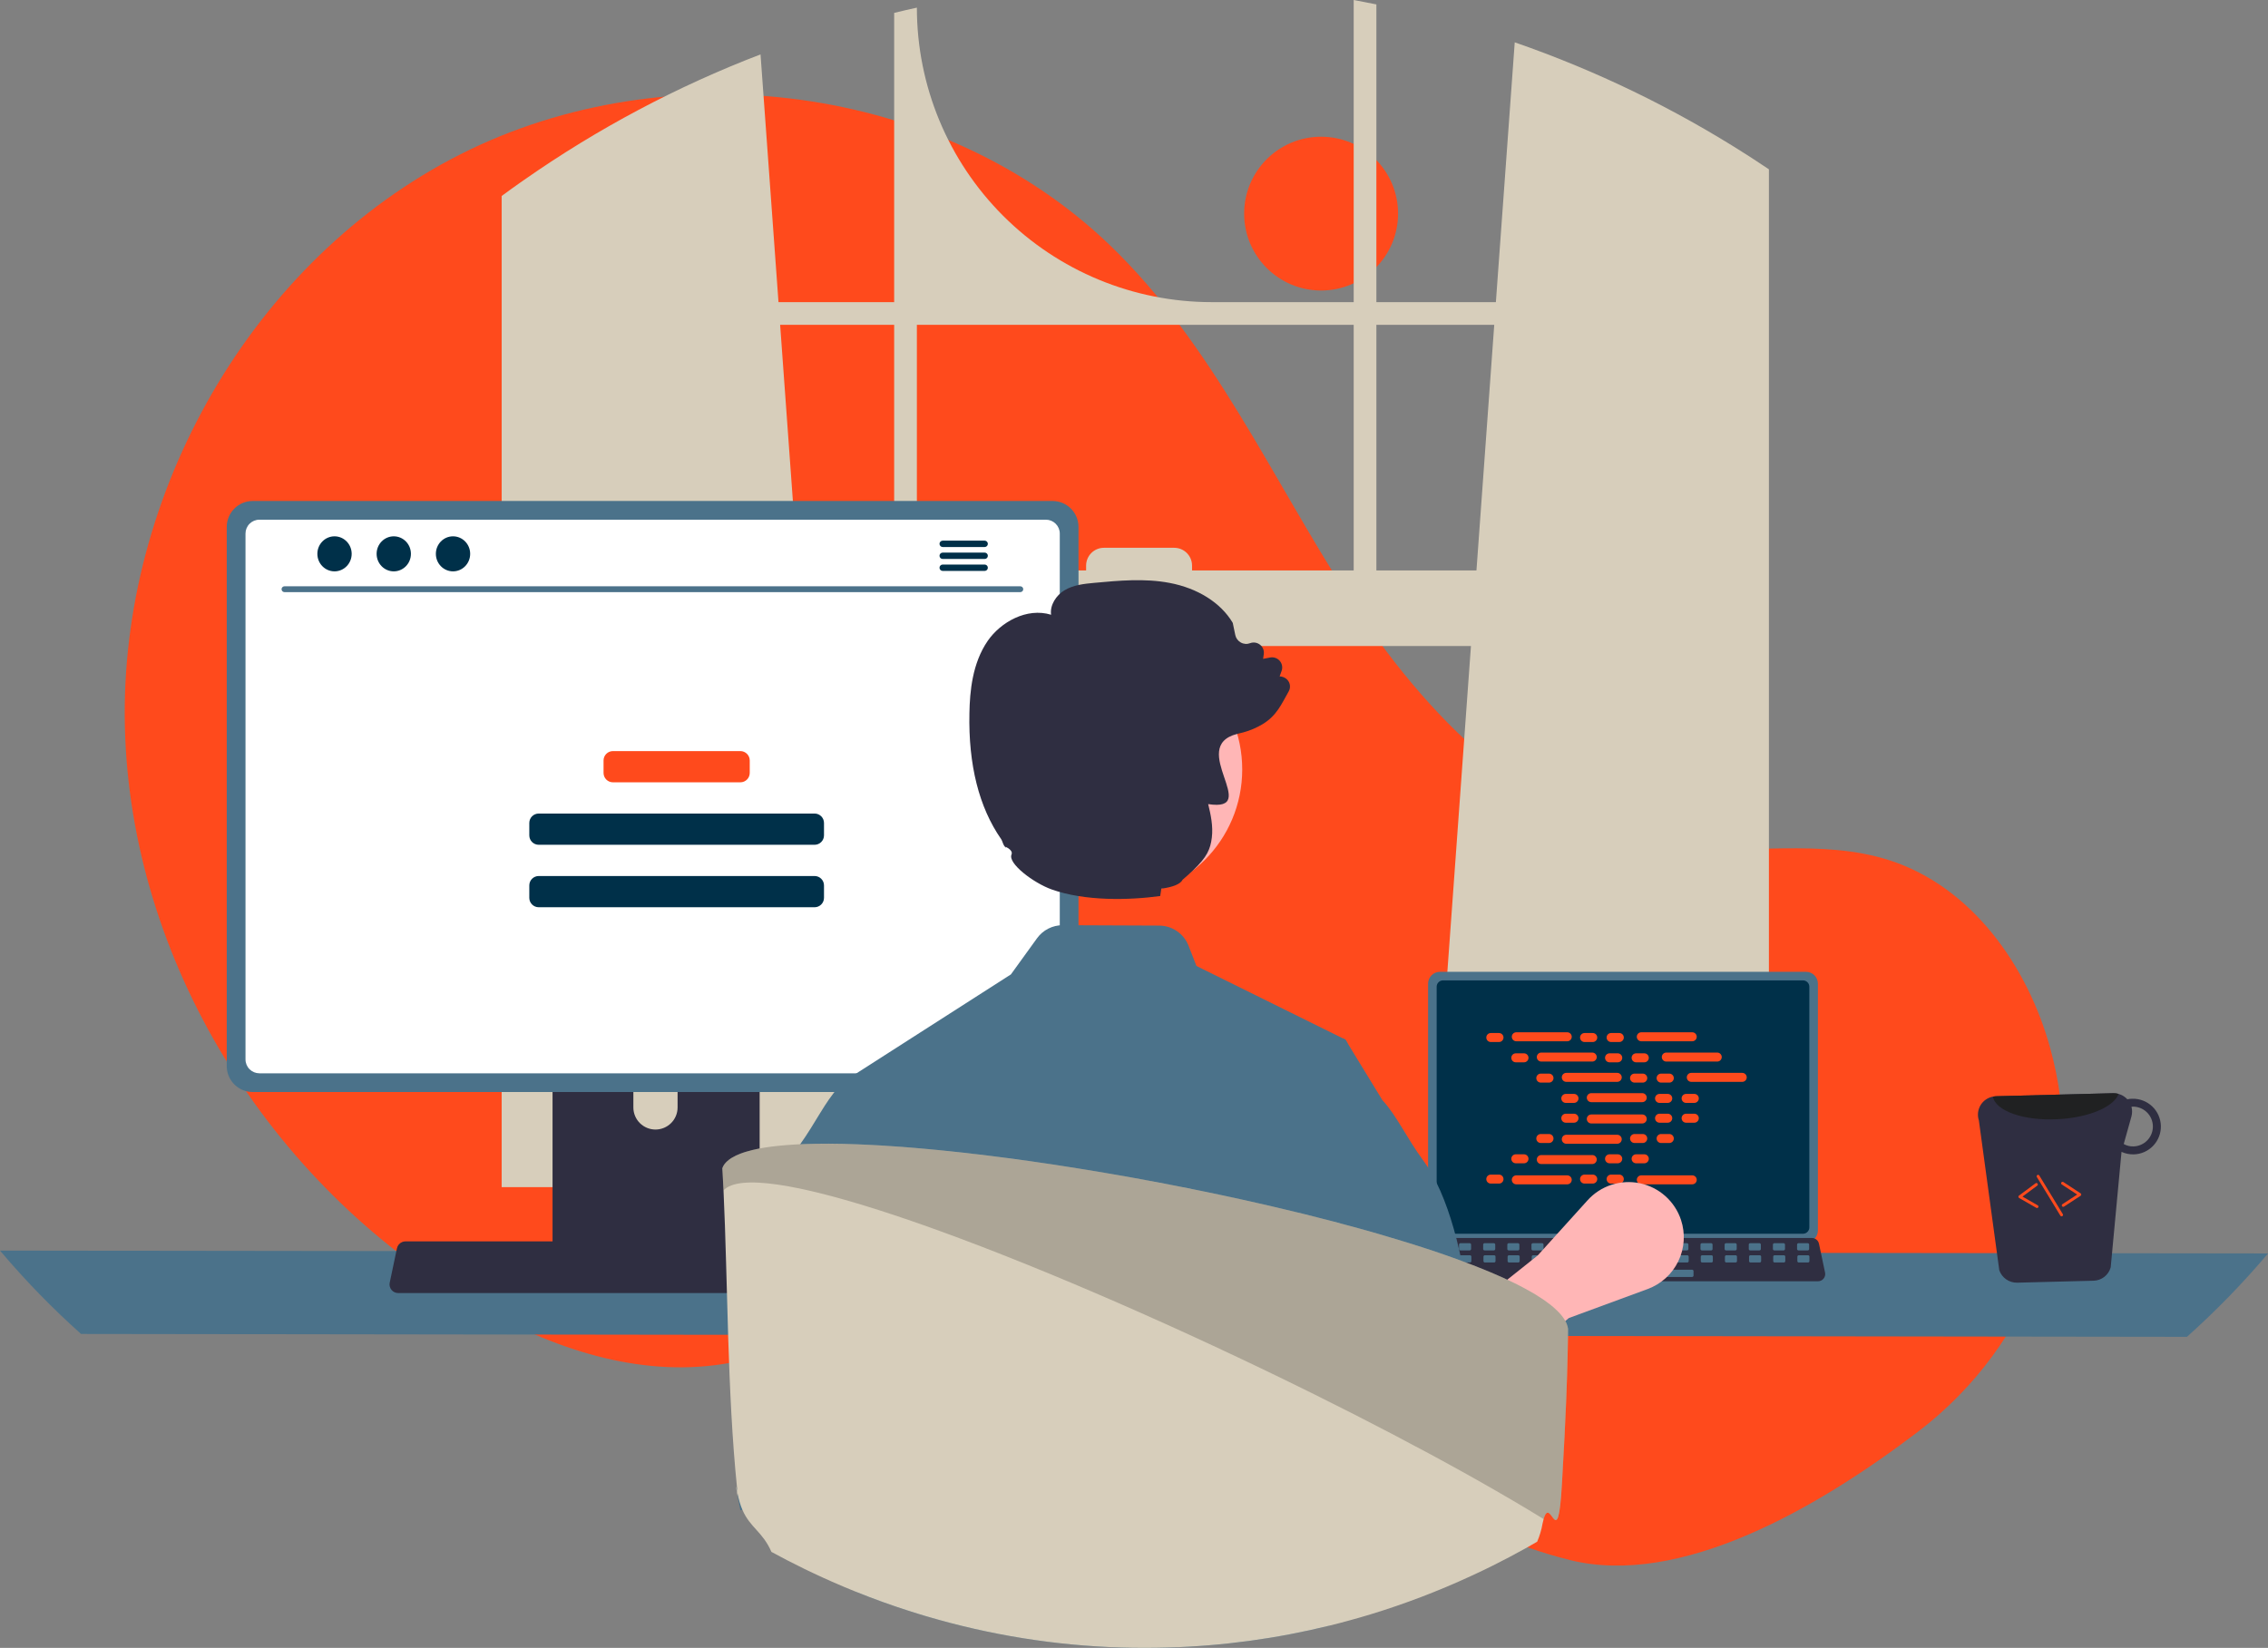 <svg width="699" height="508" viewBox="0 0 699 508" fill="none" xmlns="http://www.w3.org/2000/svg">
<rect x="0" y="0" width="699" height="508" fill="#808080" stroke="none"/>
<g clip-path="url(#clip0_26_112)">
<path d="M407.166 89.555C420.267 89.555 430.887 78.942 430.887 65.852C430.887 52.761 420.267 42.149 407.166 42.149C394.066 42.149 383.446 52.761 383.446 65.852C383.446 78.942 394.066 89.555 407.166 89.555Z" fill="#FF4A1C"/>
<path d="M591.174 441.328C626.432 414.493 643.273 369.4 632.73 326.385C632.468 325.316 632.191 324.249 631.9 323.186C624.911 297.652 607.619 273.384 582.417 265.226C561.256 258.375 538.158 263.643 516.082 260.919C472.745 255.571 439.147 220.533 415.507 183.848C391.866 147.163 373.698 106.1 342.285 75.792C290.505 25.836 206.04 15.081 141.841 47.598C77.642 80.116 36.748 152.26 38.492 224.16C40.236 296.06 82.953 364.802 144.987 401.274C167.776 414.672 194.134 424.163 220.365 420.842C243.126 417.96 263.807 405.74 286.46 402.112C322.076 396.408 357.466 412.499 388.271 431.25C419.077 450.001 448.833 472.226 483.839 480.919C517.83 489.36 559.941 465.099 591.174 441.328Z" fill="#FF4A1C"/>
<path d="M540.517 49.108C539.744 48.593 538.963 48.105 538.19 47.608C515.848 33.33 491.901 21.73 466.843 13.049L461.033 93.139H424.201V1.358C421.882 0.879 419.546 0.426 417.209 -4.57764e-05V93.139H373.438C349.342 93.139 326.233 83.574 309.194 66.548C292.155 49.522 282.583 26.43 282.583 2.352V2.352C280.238 2.858 277.91 3.4 275.583 3.977V93.139H239.932L234.397 16.769C208.647 26.637 184.201 39.614 161.603 55.411C161.212 55.677 160.821 55.952 160.439 56.219C158.476 57.595 156.539 58.997 154.611 60.418V365.959H259.681L257.824 340.26L247.607 199.158H453.349L443.132 340.26L441.276 365.959H545.181V52.197C543.635 51.15 542.081 50.12 540.517 49.108ZM275.583 175.856H245.919L240.438 100.134H275.583V175.856ZM417.209 175.856H367.388V174.355C367.389 173.634 367.246 172.92 366.97 172.254C366.693 171.588 366.288 170.983 365.777 170.473C365.267 169.963 364.66 169.56 363.993 169.284C363.326 169.009 362.611 168.868 361.889 168.869H340.231C339.509 168.869 338.795 169.011 338.129 169.286C337.463 169.562 336.858 169.966 336.348 170.476C335.838 170.985 335.433 171.59 335.158 172.256C334.882 172.921 334.74 173.635 334.74 174.355V175.856H282.583V100.134H417.209V175.856ZM424.201 175.856V100.134H460.527L455.046 175.856H424.201Z" fill="#D7CEBB"/>
<path d="M0 385.525C7.718 394.663 16.065 403.25 24.981 411.224L674.019 412.112C682.935 404.138 691.282 395.55 699 386.413L0 385.525Z" fill="#4B728A"/>
<path d="M440.133 303.235V379.315C440.134 380.285 440.52 381.214 441.206 381.9C441.892 382.585 442.822 382.971 443.792 382.972H556.621C557.592 382.971 558.522 382.585 559.208 381.9C559.894 381.214 560.28 380.285 560.281 379.315V303.235C560.278 302.266 559.892 301.338 559.206 300.653C558.52 299.968 557.591 299.583 556.621 299.582H443.792C442.823 299.583 441.893 299.968 441.208 300.653C440.522 301.338 440.135 302.266 440.133 303.235V303.235Z" fill="#4B728A"/>
<path d="M442.78 304.181V378.377C442.781 378.895 442.987 379.391 443.354 379.757C443.72 380.124 444.217 380.33 444.736 380.331H555.682C556.201 380.33 556.698 380.124 557.064 379.757C557.431 379.391 557.637 378.895 557.638 378.377V304.181C557.638 303.663 557.432 303.165 557.065 302.798C556.699 302.431 556.201 302.224 555.682 302.223H444.736C444.217 302.224 443.719 302.431 443.353 302.798C442.986 303.165 442.78 303.663 442.78 304.181V304.181Z" fill="#003049"/>
<path d="M437.773 394.153C437.98 394.412 438.243 394.621 438.542 394.764C438.841 394.907 439.168 394.98 439.5 394.978H560.313C560.644 394.978 560.97 394.904 561.268 394.762C561.566 394.619 561.829 394.413 562.037 394.156C562.245 393.9 562.394 393.6 562.471 393.279C562.549 392.958 562.554 392.624 562.486 392.301L560.611 383.4C560.533 383.037 560.366 382.699 560.124 382.417C559.882 382.135 559.574 381.918 559.227 381.786C558.975 381.688 558.708 381.637 558.438 381.638H441.368C441.098 381.637 440.83 381.688 440.579 381.786C440.232 381.918 439.923 382.135 439.682 382.417C439.44 382.699 439.273 383.037 439.195 383.4L437.319 392.301C437.253 392.624 437.259 392.958 437.337 393.278C437.416 393.599 437.565 393.897 437.773 394.153V394.153Z" fill="#2F2E41"/>
<path d="M554.293 385.471H557.146C557.386 385.471 557.58 385.277 557.58 385.038V383.674C557.58 383.435 557.386 383.241 557.146 383.241H554.293C554.053 383.241 553.859 383.435 553.859 383.674V385.038C553.859 385.277 554.053 385.471 554.293 385.471Z" fill="#4B728A"/>
<path d="M546.851 385.471H549.704C549.944 385.471 550.138 385.277 550.138 385.038V383.674C550.138 383.435 549.944 383.241 549.704 383.241H546.851C546.611 383.241 546.417 383.435 546.417 383.674V385.038C546.417 385.277 546.611 385.471 546.851 385.471Z" fill="#4B728A"/>
<path d="M539.409 385.471H542.262C542.502 385.471 542.696 385.277 542.696 385.038V383.674C542.696 383.435 542.502 383.241 542.262 383.241H539.409C539.169 383.241 538.975 383.435 538.975 383.674V385.038C538.975 385.277 539.169 385.471 539.409 385.471Z" fill="#4B728A"/>
<path d="M531.967 385.471H534.82C535.06 385.471 535.254 385.277 535.254 385.038V383.674C535.254 383.435 535.06 383.241 534.82 383.241H531.967C531.727 383.241 531.533 383.435 531.533 383.674V385.038C531.533 385.277 531.727 385.471 531.967 385.471Z" fill="#4B728A"/>
<path d="M524.525 385.471H527.378C527.618 385.471 527.812 385.277 527.812 385.038V383.674C527.812 383.435 527.618 383.241 527.378 383.241H524.525C524.285 383.241 524.091 383.435 524.091 383.674V385.038C524.091 385.277 524.285 385.471 524.525 385.471Z" fill="#4B728A"/>
<path d="M517.083 385.471H519.936C520.176 385.471 520.37 385.277 520.37 385.038V383.674C520.37 383.435 520.176 383.241 519.936 383.241H517.083C516.843 383.241 516.649 383.435 516.649 383.674V385.038C516.649 385.277 516.843 385.471 517.083 385.471Z" fill="#4B728A"/>
<path d="M509.641 385.471H512.494C512.734 385.471 512.928 385.277 512.928 385.038V383.674C512.928 383.435 512.734 383.241 512.494 383.241H509.641C509.401 383.241 509.207 383.435 509.207 383.674V385.038C509.207 385.277 509.401 385.471 509.641 385.471Z" fill="#4B728A"/>
<path d="M502.199 385.471H505.052C505.292 385.471 505.486 385.277 505.486 385.038V383.674C505.486 383.435 505.292 383.241 505.052 383.241H502.199C501.959 383.241 501.765 383.435 501.765 383.674V385.038C501.765 385.277 501.959 385.471 502.199 385.471Z" fill="#4B728A"/>
<path d="M494.757 385.471H497.61C497.85 385.471 498.044 385.277 498.044 385.038V383.674C498.044 383.435 497.85 383.241 497.61 383.241H494.757C494.517 383.241 494.323 383.435 494.323 383.674V385.038C494.323 385.277 494.517 385.471 494.757 385.471Z" fill="#4B728A"/>
<path d="M487.315 385.471H490.168C490.408 385.471 490.602 385.277 490.602 385.038V383.674C490.602 383.435 490.408 383.241 490.168 383.241H487.315C487.075 383.241 486.881 383.435 486.881 383.674V385.038C486.881 385.277 487.075 385.471 487.315 385.471Z" fill="#4B728A"/>
<path d="M479.873 385.471H482.726C482.966 385.471 483.16 385.277 483.16 385.038V383.674C483.16 383.435 482.966 383.241 482.726 383.241H479.873C479.633 383.241 479.439 383.435 479.439 383.674V385.038C479.439 385.277 479.633 385.471 479.873 385.471Z" fill="#4B728A"/>
<path d="M472.431 385.471H475.284C475.524 385.471 475.718 385.277 475.718 385.038V383.674C475.718 383.435 475.524 383.241 475.284 383.241H472.431C472.191 383.241 471.997 383.435 471.997 383.674V385.038C471.997 385.277 472.191 385.471 472.431 385.471Z" fill="#4B728A"/>
<path d="M464.989 385.471H467.842C468.082 385.471 468.276 385.277 468.276 385.038V383.674C468.276 383.435 468.082 383.241 467.842 383.241H464.989C464.749 383.241 464.555 383.435 464.555 383.674V385.038C464.555 385.277 464.749 385.471 464.989 385.471Z" fill="#4B728A"/>
<path d="M457.547 385.471H460.4C460.64 385.471 460.834 385.277 460.834 385.038V383.674C460.834 383.435 460.64 383.241 460.4 383.241H457.547C457.307 383.241 457.113 383.435 457.113 383.674V385.038C457.113 385.277 457.307 385.471 457.547 385.471Z" fill="#4B728A"/>
<path d="M450.105 385.471H452.958C453.198 385.471 453.392 385.277 453.392 385.038V383.674C453.392 383.435 453.198 383.241 452.958 383.241H450.105C449.865 383.241 449.671 383.435 449.671 383.674V385.038C449.671 385.277 449.865 385.471 450.105 385.471Z" fill="#4B728A"/>
<path d="M442.663 385.471H445.516C445.756 385.471 445.95 385.277 445.95 385.038V383.674C445.95 383.435 445.756 383.241 445.516 383.241H442.663C442.423 383.241 442.229 383.435 442.229 383.674V385.038C442.229 385.277 442.423 385.471 442.663 385.471Z" fill="#4B728A"/>
<path d="M554.381 389.19H557.234C557.474 389.19 557.668 388.996 557.668 388.756V387.392C557.668 387.153 557.474 386.959 557.234 386.959H554.381C554.141 386.959 553.947 387.153 553.947 387.392V388.756C553.947 388.996 554.141 389.19 554.381 389.19Z" fill="#4B728A"/>
<path d="M546.939 389.19H549.792C550.032 389.19 550.226 388.996 550.226 388.756V387.392C550.226 387.153 550.032 386.959 549.792 386.959H546.939C546.699 386.959 546.505 387.153 546.505 387.392V388.756C546.505 388.996 546.699 389.19 546.939 389.19Z" fill="#4B728A"/>
<path d="M539.497 389.19H542.35C542.59 389.19 542.784 388.996 542.784 388.756V387.392C542.784 387.153 542.59 386.959 542.35 386.959H539.497C539.257 386.959 539.063 387.153 539.063 387.392V388.756C539.063 388.996 539.257 389.19 539.497 389.19Z" fill="#4B728A"/>
<path d="M532.054 389.19H534.908C535.148 389.19 535.342 388.996 535.342 388.756V387.392C535.342 387.153 535.148 386.959 534.908 386.959H532.054C531.815 386.959 531.621 387.153 531.621 387.392V388.756C531.621 388.996 531.815 389.19 532.054 389.19Z" fill="#4B728A"/>
<path d="M524.612 389.19H527.466C527.706 389.19 527.9 388.996 527.9 388.756V387.392C527.9 387.153 527.706 386.959 527.466 386.959H524.612C524.373 386.959 524.179 387.153 524.179 387.392V388.756C524.179 388.996 524.373 389.19 524.612 389.19Z" fill="#4B728A"/>
<path d="M517.17 389.19H520.024C520.264 389.19 520.458 388.996 520.458 388.756V387.392C520.458 387.153 520.264 386.959 520.024 386.959H517.17C516.931 386.959 516.737 387.153 516.737 387.392V388.756C516.737 388.996 516.931 389.19 517.17 389.19Z" fill="#4B728A"/>
<path d="M509.729 389.19H512.582C512.822 389.19 513.016 388.996 513.016 388.756V387.392C513.016 387.153 512.822 386.959 512.582 386.959H509.729C509.489 386.959 509.295 387.153 509.295 387.392V388.756C509.295 388.996 509.489 389.19 509.729 389.19Z" fill="#4B728A"/>
<path d="M502.287 389.19H505.14C505.38 389.19 505.574 388.996 505.574 388.756V387.392C505.574 387.153 505.38 386.959 505.14 386.959H502.287C502.047 386.959 501.853 387.153 501.853 387.392V388.756C501.853 388.996 502.047 389.19 502.287 389.19Z" fill="#4B728A"/>
<path d="M494.845 389.19H497.698C497.938 389.19 498.132 388.996 498.132 388.756V387.392C498.132 387.153 497.938 386.959 497.698 386.959H494.845C494.605 386.959 494.411 387.153 494.411 387.392V388.756C494.411 388.996 494.605 389.19 494.845 389.19Z" fill="#4B728A"/>
<path d="M487.403 389.19H490.256C490.496 389.19 490.69 388.996 490.69 388.756V387.392C490.69 387.153 490.496 386.959 490.256 386.959H487.403C487.163 386.959 486.969 387.153 486.969 387.392V388.756C486.969 388.996 487.163 389.19 487.403 389.19Z" fill="#4B728A"/>
<path d="M479.961 389.19H482.814C483.054 389.19 483.248 388.996 483.248 388.756V387.392C483.248 387.153 483.054 386.959 482.814 386.959H479.961C479.721 386.959 479.527 387.153 479.527 387.392V388.756C479.527 388.996 479.721 389.19 479.961 389.19Z" fill="#4B728A"/>
<path d="M472.519 389.19H475.372C475.612 389.19 475.806 388.996 475.806 388.756V387.392C475.806 387.153 475.612 386.959 475.372 386.959H472.519C472.279 386.959 472.085 387.153 472.085 387.392V388.756C472.085 388.996 472.279 389.19 472.519 389.19Z" fill="#4B728A"/>
<path d="M465.077 389.19H467.93C468.17 389.19 468.364 388.996 468.364 388.756V387.392C468.364 387.153 468.17 386.959 467.93 386.959H465.077C464.837 386.959 464.643 387.153 464.643 387.392V388.756C464.643 388.996 464.837 389.19 465.077 389.19Z" fill="#4B728A"/>
<path d="M457.635 389.19H460.488C460.728 389.19 460.922 388.996 460.922 388.756V387.392C460.922 387.153 460.728 386.959 460.488 386.959H457.635C457.395 386.959 457.201 387.153 457.201 387.392V388.756C457.201 388.996 457.395 389.19 457.635 389.19Z" fill="#4B728A"/>
<path d="M450.193 389.19H453.046C453.286 389.19 453.48 388.996 453.48 388.756V387.392C453.48 387.153 453.286 386.959 453.046 386.959H450.193C449.953 386.959 449.759 387.153 449.759 387.392V388.756C449.759 388.996 449.953 389.19 450.193 389.19Z" fill="#4B728A"/>
<path d="M442.751 389.19H445.604C445.844 389.19 446.038 388.996 446.038 388.756V387.392C446.038 387.153 445.844 386.959 445.604 386.959H442.751C442.511 386.959 442.317 387.153 442.317 387.392V388.756C442.317 388.996 442.511 389.19 442.751 389.19Z" fill="#4B728A"/>
<path d="M492.612 393.651H521.513C521.752 393.651 521.946 393.457 521.946 393.218V391.854C521.946 391.615 521.752 391.421 521.513 391.421H492.612C492.373 391.421 492.178 391.615 492.178 391.854V393.218C492.178 393.457 492.373 393.651 492.612 393.651Z" fill="#4B728A"/>
<path d="M461.993 318.455H459.466C458.701 318.455 458.08 319.076 458.08 319.841C458.08 320.606 458.701 321.227 459.466 321.227H461.993C462.759 321.227 463.38 320.606 463.38 319.841C463.38 319.076 462.759 318.455 461.993 318.455Z" fill="#FF4A1C"/>
<path d="M490.886 318.455H488.359C487.593 318.455 486.973 319.076 486.973 319.841C486.973 320.606 487.593 321.227 488.359 321.227H490.886C491.652 321.227 492.273 320.606 492.273 319.841C492.273 319.076 491.652 318.455 490.886 318.455Z" fill="#FF4A1C"/>
<path d="M499.072 318.455H496.546C495.78 318.455 495.159 319.076 495.159 319.841C495.159 320.606 495.78 321.227 496.546 321.227H499.072C499.838 321.227 500.459 320.606 500.459 319.841C500.459 319.076 499.838 318.455 499.072 318.455Z" fill="#FF4A1C"/>
<path d="M483.027 318.224H467.325C466.559 318.224 465.938 318.845 465.938 319.61C465.938 320.375 466.559 320.996 467.325 320.996H483.027C483.793 320.996 484.413 320.375 484.413 319.61C484.413 318.845 483.793 318.224 483.027 318.224Z" fill="#FF4A1C"/>
<path d="M521.551 318.224H505.849C505.083 318.224 504.463 318.845 504.463 319.61C504.463 320.375 505.083 320.996 505.849 320.996H521.551C522.317 320.996 522.938 320.375 522.938 319.61C522.938 318.845 522.317 318.224 521.551 318.224Z" fill="#FF4A1C"/>
<path d="M469.697 324.711H467.171C466.405 324.711 465.784 325.331 465.784 326.096C465.784 326.862 466.405 327.482 467.171 327.482H469.697C470.463 327.482 471.084 326.862 471.084 326.096C471.084 325.331 470.463 324.711 469.697 324.711Z" fill="#FF4A1C"/>
<path d="M498.59 324.711H496.064C495.298 324.711 494.677 325.331 494.677 326.096C494.677 326.862 495.298 327.482 496.064 327.482H498.59C499.356 327.482 499.977 326.862 499.977 326.096C499.977 325.331 499.356 324.711 498.59 324.711Z" fill="#FF4A1C"/>
<path d="M506.777 324.711H504.251C503.485 324.711 502.864 325.331 502.864 326.096C502.864 326.862 503.485 327.482 504.251 327.482H506.777C507.543 327.482 508.164 326.862 508.164 326.096C508.164 325.331 507.543 324.711 506.777 324.711Z" fill="#FF4A1C"/>
<path d="M490.731 324.479H475.03C474.264 324.479 473.643 325.1 473.643 325.865C473.643 326.631 474.264 327.251 475.03 327.251H490.731C491.497 327.251 492.118 326.631 492.118 325.865C492.118 325.1 491.497 324.479 490.731 324.479Z" fill="#FF4A1C"/>
<path d="M529.255 324.479H513.554C512.788 324.479 512.167 325.1 512.167 325.865C512.167 326.631 512.788 327.251 513.554 327.251H529.255C530.021 327.251 530.642 326.631 530.642 325.865C530.642 325.1 530.021 324.479 529.255 324.479Z" fill="#FF4A1C"/>
<path d="M477.402 330.966H474.876C474.11 330.966 473.489 331.586 473.489 332.352C473.489 333.117 474.11 333.738 474.876 333.738H477.402C478.168 333.738 478.789 333.117 478.789 332.352C478.789 331.586 478.168 330.966 477.402 330.966Z" fill="#FF4A1C"/>
<path d="M506.295 330.966H503.769C503.003 330.966 502.382 331.586 502.382 332.352C502.382 333.117 503.003 333.738 503.769 333.738H506.295C507.061 333.738 507.682 333.117 507.682 332.352C507.682 331.586 507.061 330.966 506.295 330.966Z" fill="#FF4A1C"/>
<path d="M514.482 330.966H511.955C511.189 330.966 510.568 331.586 510.568 332.352C510.568 333.117 511.189 333.738 511.955 333.738H514.482C515.248 333.738 515.868 333.117 515.868 332.352C515.868 331.586 515.248 330.966 514.482 330.966Z" fill="#FF4A1C"/>
<path d="M498.436 330.735H482.735C481.969 330.735 481.348 331.355 481.348 332.121C481.348 332.886 481.969 333.506 482.735 333.506H498.436C499.202 333.506 499.823 332.886 499.823 332.121C499.823 331.355 499.202 330.735 498.436 330.735Z" fill="#FF4A1C"/>
<path d="M536.96 330.735H521.259C520.493 330.735 519.872 331.355 519.872 332.121C519.872 332.886 520.493 333.506 521.259 333.506H536.96C537.726 333.506 538.347 332.886 538.347 332.121C538.347 331.355 537.726 330.735 536.96 330.735Z" fill="#FF4A1C"/>
<path d="M485.107 337.221H482.581C481.815 337.221 481.194 337.842 481.194 338.607C481.194 339.373 481.815 339.993 482.581 339.993H485.107C485.873 339.993 486.494 339.373 486.494 338.607C486.494 337.842 485.873 337.221 485.107 337.221Z" fill="#FF4A1C"/>
<path d="M514 337.221H511.474C510.708 337.221 510.087 337.842 510.087 338.607C510.087 339.373 510.708 339.993 511.474 339.993H514C514.766 339.993 515.387 339.373 515.387 338.607C515.387 337.842 514.766 337.221 514 337.221Z" fill="#FF4A1C"/>
<path d="M522.186 337.221H519.66C518.894 337.221 518.273 337.842 518.273 338.607C518.273 339.373 518.894 339.993 519.66 339.993H522.186C522.952 339.993 523.573 339.373 523.573 338.607C523.573 337.842 522.952 337.221 522.186 337.221Z" fill="#FF4A1C"/>
<path d="M506.141 336.99H490.44C489.674 336.99 489.053 337.611 489.053 338.376C489.053 339.141 489.674 339.762 490.44 339.762H506.141C506.907 339.762 507.528 339.141 507.528 338.376C507.528 337.611 506.907 336.99 506.141 336.99Z" fill="#FF4A1C"/>
<path d="M490.886 362.095H488.359C487.593 362.095 486.973 362.716 486.973 363.481C486.973 364.247 487.593 364.867 488.359 364.867H490.886C491.652 364.867 492.273 364.247 492.273 363.481C492.273 362.716 491.652 362.095 490.886 362.095Z" fill="#FF4A1C"/>
<path d="M499.072 362.095H496.546C495.78 362.095 495.159 362.716 495.159 363.481C495.159 364.247 495.78 364.867 496.546 364.867H499.072C499.838 364.867 500.459 364.247 500.459 363.481C500.459 362.716 499.838 362.095 499.072 362.095Z" fill="#FF4A1C"/>
<path d="M521.551 362.327H505.849C505.083 362.327 504.463 362.947 504.463 363.712C504.463 364.478 505.083 365.098 505.849 365.098H521.551C522.317 365.098 522.938 364.478 522.938 363.712C522.938 362.947 522.317 362.327 521.551 362.327Z" fill="#FF4A1C"/>
<path d="M461.993 362.095H459.466C458.701 362.095 458.08 362.716 458.08 363.481C458.08 364.247 458.701 364.867 459.466 364.867H461.993C462.759 364.867 463.38 364.247 463.38 363.481C463.38 362.716 462.759 362.095 461.993 362.095Z" fill="#FF4A1C"/>
<path d="M483.027 362.327H467.325C466.559 362.327 465.938 362.947 465.938 363.712C465.938 364.478 466.559 365.098 467.325 365.098H483.027C483.793 365.098 484.413 364.478 484.413 363.712C484.413 362.947 483.793 362.327 483.027 362.327Z" fill="#FF4A1C"/>
<path d="M469.697 355.84H467.171C466.405 355.84 465.784 356.46 465.784 357.226C465.784 357.991 466.405 358.612 467.171 358.612H469.697C470.463 358.612 471.084 357.991 471.084 357.226C471.084 356.46 470.463 355.84 469.697 355.84Z" fill="#FF4A1C"/>
<path d="M498.59 355.84H496.064C495.298 355.84 494.677 356.46 494.677 357.226C494.677 357.991 495.298 358.612 496.064 358.612H498.59C499.356 358.612 499.977 357.991 499.977 357.226C499.977 356.46 499.356 355.84 498.59 355.84Z" fill="#FF4A1C"/>
<path d="M506.777 355.84H504.251C503.485 355.84 502.864 356.46 502.864 357.226C502.864 357.991 503.485 358.612 504.251 358.612H506.777C507.543 358.612 508.164 357.991 508.164 357.226C508.164 356.46 507.543 355.84 506.777 355.84Z" fill="#FF4A1C"/>
<path d="M490.731 356.071H475.03C474.264 356.071 473.643 356.692 473.643 357.457C473.643 358.222 474.264 358.843 475.03 358.843H490.731C491.497 358.843 492.118 358.222 492.118 357.457C492.118 356.692 491.497 356.071 490.731 356.071Z" fill="#FF4A1C"/>
<path d="M477.402 349.585H474.876C474.11 349.585 473.489 350.205 473.489 350.97C473.489 351.736 474.11 352.356 474.876 352.356H477.402C478.168 352.356 478.789 351.736 478.789 350.97C478.789 350.205 478.168 349.585 477.402 349.585Z" fill="#FF4A1C"/>
<path d="M506.295 349.585H503.769C503.003 349.585 502.382 350.205 502.382 350.97C502.382 351.736 503.003 352.356 503.769 352.356H506.295C507.061 352.356 507.682 351.736 507.682 350.97C507.682 350.205 507.061 349.585 506.295 349.585Z" fill="#FF4A1C"/>
<path d="M514.482 349.585H511.955C511.189 349.585 510.568 350.205 510.568 350.97C510.568 351.736 511.189 352.356 511.955 352.356H514.482C515.248 352.356 515.868 351.736 515.868 350.97C515.868 350.205 515.248 349.585 514.482 349.585Z" fill="#FF4A1C"/>
<path d="M498.436 349.816H482.735C481.969 349.816 481.348 350.436 481.348 351.202C481.348 351.967 481.969 352.587 482.735 352.587H498.436C499.202 352.587 499.823 351.967 499.823 351.202C499.823 350.436 499.202 349.816 498.436 349.816Z" fill="#FF4A1C"/>
<path d="M485.107 343.329H482.581C481.815 343.329 481.194 343.95 481.194 344.715C481.194 345.48 481.815 346.101 482.581 346.101H485.107C485.873 346.101 486.494 345.48 486.494 344.715C486.494 343.95 485.873 343.329 485.107 343.329Z" fill="#FF4A1C"/>
<path d="M514 343.329H511.474C510.708 343.329 510.087 343.95 510.087 344.715C510.087 345.48 510.708 346.101 511.474 346.101H514C514.766 346.101 515.387 345.48 515.387 344.715C515.387 343.95 514.766 343.329 514 343.329Z" fill="#FF4A1C"/>
<path d="M522.186 343.329H519.66C518.894 343.329 518.273 343.95 518.273 344.715C518.273 345.48 518.894 346.101 519.66 346.101H522.186C522.952 346.101 523.573 345.48 523.573 344.715C523.573 343.95 522.952 343.329 522.186 343.329Z" fill="#FF4A1C"/>
<path d="M506.141 343.56H490.44C489.674 343.56 489.053 344.181 489.053 344.946C489.053 345.711 489.674 346.332 490.44 346.332H506.141C506.907 346.332 507.528 345.711 507.528 344.946C507.528 344.181 506.907 343.56 506.141 343.56Z" fill="#FF4A1C"/>
<path d="M448.561 435.406L436.702 416.674L473.927 387.022L489.292 370.013C491.288 367.803 493.83 366.155 496.663 365.234C499.496 364.313 502.521 364.152 505.437 364.765C508.352 365.379 511.055 366.746 513.276 368.731C515.496 370.715 517.157 373.247 518.092 376.074C519.477 380.263 519.179 384.825 517.261 388.799C515.343 392.772 511.956 395.846 507.813 397.371L483.517 406.315L448.561 435.406Z" fill="#FFB6B6"/>
<path d="M170.295 299.586V390.629H234.125V299.586C234.126 298.931 233.917 298.293 233.529 297.766C233.14 297.238 232.593 296.85 231.966 296.656C231.671 296.559 231.362 296.511 231.051 296.514H173.377C172.973 296.513 172.573 296.592 172.199 296.746C171.825 296.9 171.485 297.126 171.199 297.412C170.913 297.697 170.685 298.036 170.53 298.409C170.375 298.782 170.295 299.182 170.295 299.586V299.586ZM195.205 330.869C195.222 329.074 195.947 327.358 197.223 326.095C198.499 324.832 200.223 324.123 202.019 324.123C203.815 324.123 205.539 324.832 206.815 326.095C208.091 327.358 208.816 329.074 208.833 330.869V341.432C208.824 343.232 208.102 344.955 206.825 346.225C205.548 347.494 203.82 348.207 202.019 348.207C200.218 348.207 198.49 347.494 197.213 346.225C195.936 344.955 195.214 343.232 195.205 341.432V330.869Z" fill="#2F2E41"/>
<path d="M170.099 387.718V396.497C170.101 396.952 170.282 397.388 170.603 397.71C170.924 398.033 171.359 398.216 171.814 398.219H232.606C233.062 398.217 233.498 398.035 233.819 397.712C234.141 397.389 234.321 396.952 234.321 396.497V387.718H170.099Z" fill="#4B728A"/>
<path d="M69.88 162.417V328.649C69.882 330.768 70.725 332.799 72.224 334.297C73.723 335.795 75.756 336.637 77.876 336.639H324.403C326.523 336.637 328.556 335.795 330.055 334.297C331.554 332.799 332.397 330.768 332.399 328.649V162.417C332.393 160.3 331.549 158.272 330.051 156.776C328.552 155.28 326.521 154.439 324.403 154.436H77.876C75.758 154.439 73.727 155.28 72.228 156.776C70.73 158.272 69.885 160.3 69.88 162.417Z" fill="#4B728A"/>
<path d="M75.664 164.485V326.599C75.666 327.731 76.117 328.816 76.918 329.616C77.719 330.416 78.804 330.867 79.937 330.869H322.351C323.484 330.867 324.569 330.416 325.37 329.616C326.171 328.816 326.622 327.731 326.624 326.599V164.485C326.624 163.352 326.174 162.265 325.373 161.463C324.572 160.66 323.485 160.209 322.351 160.206H79.937C78.803 160.209 77.716 160.66 76.915 161.463C76.114 162.265 75.664 163.352 75.664 164.485Z" fill="white"/>
<path d="M120.652 397.625C120.898 397.934 121.212 398.183 121.569 398.354C121.926 398.524 122.317 398.612 122.713 398.61H266.933C267.328 398.609 267.717 398.521 268.073 398.351C268.429 398.182 268.743 397.935 268.991 397.629C269.24 397.323 269.417 396.965 269.509 396.582C269.602 396.199 269.608 395.8 269.528 395.414L267.289 384.788C267.196 384.355 266.996 383.952 266.708 383.615C266.419 383.279 266.051 383.02 265.636 382.862C265.336 382.744 265.017 382.684 264.695 382.684H124.943C124.62 382.684 124.301 382.744 124.001 382.862C123.587 383.02 123.218 383.279 122.93 383.615C122.641 383.952 122.441 384.355 122.349 384.788L120.11 395.414C120.03 395.8 120.037 396.198 120.131 396.58C120.225 396.963 120.403 397.32 120.652 397.625Z" fill="#2F2E41"/>
<path d="M314.484 182.538H87.658C87.422 182.533 87.198 182.436 87.033 182.267C86.868 182.099 86.776 181.872 86.776 181.637C86.776 181.401 86.868 181.175 87.033 181.006C87.198 180.838 87.422 180.741 87.658 180.735H314.484C314.72 180.741 314.944 180.838 315.109 181.006C315.274 181.175 315.366 181.401 315.366 181.637C315.366 181.872 315.274 182.099 315.109 182.267C314.944 182.436 314.72 182.533 314.484 182.538V182.538Z" fill="#4B728A"/>
<path d="M103.098 176.133C106.018 176.133 108.385 173.716 108.385 170.733C108.385 167.751 106.018 165.333 103.098 165.333C100.179 165.333 97.812 167.751 97.812 170.733C97.812 173.716 100.179 176.133 103.098 176.133Z" fill="#003049"/>
<path d="M121.36 176.133C124.28 176.133 126.646 173.716 126.646 170.733C126.646 167.751 124.28 165.333 121.36 165.333C118.44 165.333 116.074 167.751 116.074 170.733C116.074 173.716 118.44 176.133 121.36 176.133Z" fill="#003049"/>
<path d="M139.622 176.133C142.541 176.133 144.908 173.716 144.908 170.733C144.908 167.751 142.541 165.333 139.622 165.333C136.702 165.333 134.335 167.751 134.335 170.733C134.335 173.716 136.702 176.133 139.622 176.133Z" fill="#003049"/>
<path d="M303.487 166.669H290.517C290.26 166.675 290.017 166.781 289.837 166.964C289.658 167.147 289.558 167.393 289.558 167.65C289.558 167.906 289.658 168.152 289.837 168.335C290.017 168.519 290.26 168.625 290.517 168.631H303.487C303.745 168.627 303.991 168.522 304.173 168.338C304.354 168.155 304.455 167.907 304.455 167.65C304.455 167.392 304.354 167.144 304.173 166.961C303.991 166.777 303.745 166.672 303.487 166.669Z" fill="#003049"/>
<path d="M303.487 170.353H290.517C290.26 170.358 290.016 170.464 289.837 170.648C289.657 170.831 289.557 171.077 289.557 171.334C289.557 171.59 289.657 171.836 289.837 172.02C290.016 172.203 290.26 172.309 290.517 172.314H303.487C303.746 172.311 303.992 172.207 304.174 172.023C304.355 171.839 304.457 171.592 304.457 171.334C304.457 171.075 304.355 170.828 304.174 170.644C303.992 170.46 303.746 170.356 303.487 170.353V170.353Z" fill="#003049"/>
<path d="M303.487 174.037H290.517C290.26 174.043 290.017 174.149 289.837 174.332C289.658 174.515 289.558 174.761 289.558 175.018C289.558 175.274 289.658 175.52 289.837 175.703C290.017 175.887 290.26 175.992 290.517 175.998H303.487C303.745 175.995 303.991 175.89 304.173 175.706C304.354 175.523 304.455 175.275 304.455 175.018C304.455 174.76 304.354 174.512 304.173 174.329C303.991 174.145 303.745 174.04 303.487 174.037V174.037Z" fill="#003049"/>
<path d="M616.181 391.571C616.572 392.71 617.315 393.695 618.302 394.386C619.289 395.077 620.469 395.437 621.674 395.416L645.209 394.81C646.422 394.787 647.596 394.371 648.553 393.626C649.511 392.881 650.202 391.846 650.522 390.676L653.853 355.09C655.034 355.625 656.321 355.889 657.618 355.863C658.744 355.835 659.854 355.585 660.885 355.128C661.915 354.671 662.845 354.016 663.622 353.2C664.398 352.384 665.007 351.423 665.412 350.372C665.817 349.321 666.011 348.2 665.982 347.074C665.954 345.948 665.704 344.839 665.247 343.81C664.79 342.78 664.134 341.851 663.317 341.075C662.5 340.299 661.539 339.691 660.487 339.286C659.435 338.881 658.314 338.688 657.187 338.716C656.668 338.714 656.151 338.768 655.644 338.876C655.093 338.28 654.423 337.806 653.677 337.485C652.931 337.163 652.126 337.001 651.314 337.009L615.112 337.943C614.812 337.954 614.513 337.992 614.219 338.054C613.425 338.202 612.672 338.518 612.011 338.981C611.349 339.444 610.795 340.044 610.385 340.739C609.975 341.434 609.718 342.209 609.633 343.011C609.547 343.814 609.635 344.625 609.89 345.391L616.181 391.571ZM654.536 352.674L656.905 344.194C657.175 343.214 657.181 342.181 656.924 341.198C657.039 341.198 657.14 341.144 657.255 341.143C658.88 341.11 660.452 341.721 661.626 342.844C662.801 343.967 663.481 345.509 663.519 347.133C663.557 348.757 662.95 350.329 661.829 351.506C660.709 352.682 659.167 353.367 657.542 353.409C656.492 353.442 655.452 353.188 654.536 352.674Z" fill="#2F2E41"/>
<path d="M614.219 338.054C614.99 342.461 623.662 345.559 634.089 345.02C643.677 344.579 651.516 341.215 652.953 337.227C652.421 337.07 651.868 336.997 651.314 337.009L615.112 337.943C614.812 337.954 614.513 337.991 614.219 338.054V338.054Z" fill="#202122"/>
<path d="M636 372.016C636.047 372.004 636.093 371.984 636.134 371.957L641.245 368.614C641.306 368.574 641.357 368.519 641.392 368.454C641.428 368.389 641.446 368.317 641.446 368.243C641.446 368.17 641.428 368.097 641.393 368.032C641.357 367.967 641.307 367.912 641.245 367.872L635.933 364.395C635.884 364.363 635.829 364.341 635.772 364.33C635.714 364.318 635.655 364.319 635.598 364.331C635.541 364.342 635.486 364.365 635.438 364.398C635.39 364.431 635.348 364.473 635.316 364.522C635.284 364.571 635.262 364.625 635.251 364.683C635.241 364.74 635.241 364.799 635.253 364.856C635.265 364.914 635.288 364.968 635.321 365.016C635.355 365.064 635.397 365.105 635.446 365.137L640.191 368.243L635.647 371.214C635.559 371.272 635.495 371.359 635.465 371.459C635.435 371.56 635.442 371.668 635.484 371.764C635.526 371.86 635.601 371.939 635.695 371.985C635.79 372.031 635.898 372.042 636 372.016H636Z" fill="#FF4A1C"/>
<path d="M627.927 372.388C628.013 372.366 628.09 372.32 628.149 372.254C628.208 372.188 628.246 372.106 628.258 372.018C628.27 371.931 628.256 371.841 628.217 371.762C628.178 371.683 628.116 371.617 628.039 371.573L623.328 368.874L627.881 365.494C627.928 365.459 627.968 365.416 627.998 365.366C628.027 365.316 628.047 365.26 628.056 365.203C628.064 365.145 628.061 365.087 628.047 365.03C628.033 364.974 628.008 364.92 627.973 364.874C627.938 364.827 627.894 364.787 627.844 364.758C627.794 364.728 627.739 364.708 627.681 364.699C627.624 364.691 627.565 364.694 627.508 364.708C627.452 364.722 627.399 364.747 627.352 364.782L622.254 368.566C622.195 368.61 622.147 368.668 622.116 368.735C622.085 368.801 622.071 368.875 622.075 368.948C622.079 369.022 622.102 369.093 622.141 369.156C622.18 369.219 622.233 369.271 622.297 369.307L627.597 372.343C627.697 372.4 627.815 372.416 627.927 372.388V372.388Z" fill="#FF4A1C"/>
<path d="M635.491 374.946C635.534 374.935 635.575 374.918 635.613 374.894C635.663 374.864 635.706 374.824 635.741 374.777C635.775 374.73 635.8 374.677 635.814 374.62C635.828 374.563 635.83 374.505 635.821 374.447C635.812 374.389 635.792 374.334 635.762 374.284L628.516 362.381C628.455 362.281 628.356 362.209 628.242 362.182C628.127 362.154 628.007 362.173 627.906 362.234C627.806 362.295 627.733 362.394 627.706 362.508C627.678 362.622 627.696 362.743 627.757 362.844L635.003 374.746C635.052 374.827 635.126 374.89 635.214 374.926C635.302 374.962 635.399 374.969 635.491 374.946Z" fill="#FF4A1C"/>
<path d="M228.173 231.539H188.914C187.313 231.539 186.014 232.837 186.014 234.437V238.27C186.014 239.87 187.313 241.167 188.914 241.167H228.173C229.774 241.167 231.072 239.87 231.072 238.27V234.437C231.072 232.837 229.774 231.539 228.173 231.539Z" fill="#FF4A1C"/>
<path d="M251.056 250.795H166.031C164.429 250.795 163.131 252.092 163.131 253.693V257.525C163.131 259.126 164.429 260.423 166.031 260.423H251.056C252.658 260.423 253.956 259.126 253.956 257.525V253.693C253.956 252.092 252.658 250.795 251.056 250.795Z" fill="#003049"/>
<path d="M251.056 270.051H166.031C164.429 270.051 163.131 271.348 163.131 272.948V276.781C163.131 278.381 164.429 279.679 166.031 279.679H251.056C252.658 279.679 253.956 278.381 253.956 276.781V272.948C253.956 271.348 252.658 270.051 251.056 270.051Z" fill="#003049"/>
<path d="M258.264 334.531L258.456 335.138L258.466 335.158L264.263 352.769L270.932 373.063L283.478 411.2L283.6 417.124V417.144L284.532 464.801L281.948 471.262L284.856 481.854C284.856 481.854 283.519 465.842 276.344 475.038C272.28 480.263 267.527 485.61 263.625 490.623C269.31 492.921 275.087 495.001 280.955 496.861C282.222 497.266 283.499 497.651 284.775 498.035C285.049 498.116 285.323 498.197 285.596 498.278C305.047 504.026 325.156 507.256 345.43 507.889C346.484 507.919 347.518 507.939 348.521 507.96C348.876 507.97 349.22 507.98 349.565 507.98C350.7 507.99 351.825 508 352.96 508C355.25 508 357.53 507.966 359.8 507.899C376.603 507.426 393.307 505.168 409.631 501.164C409.52 494.43 409.216 486.562 408.78 478.157C408.577 474.035 404.027 469.569 403.753 465.255C403.561 462.015 407.645 458.966 407.432 455.675C406.054 435.412 404.331 443.19 403.054 428.841C402.922 427.433 402.801 426.086 402.689 424.8C401.868 415.585 401.301 409.823 401.301 409.823L406.753 375.483L415.317 321.568L414.658 320.485L413.918 320.12L368.749 297.781L366.297 291.502C365.582 289.693 364.342 288.139 362.737 287.04C361.131 285.941 359.233 285.347 357.287 285.335L327.533 285.213C325.988 285.206 324.465 285.568 323.088 286.267C321.712 286.966 320.522 287.983 319.618 289.234L311.561 300.383L258.264 334.531Z" fill="#4B728A"/>
<path d="M290.339 402.714L283.6 417.124L278.999 426.967L271.084 468.376L267.121 472.578L263.726 457.701L228.193 465.584C227.027 459.113 227.881 465.803 227.161 458.704C227.364 458.502 227.577 458.299 227.79 458.097C228.357 457.57 228.834 457.074 228.823 456.598C228.418 432.112 229.634 390.44 239.789 365.194C241.379 361.072 243.476 357.164 246.032 353.559C246.234 353.285 246.427 353.012 246.619 352.738C251.302 346.186 254.261 339.736 258.456 335.148V335.138C258.483 335.117 258.506 335.093 258.527 335.067C258.543 335.06 258.556 335.049 258.568 335.037L287.39 319.766L288.627 354.48L289.508 379.432L290.339 402.714Z" fill="#4B728A"/>
<path d="M394.267 406.807L402.685 424.805L405.624 431.073L413.536 472.477L417.486 476.67L420.889 461.796L422.488 461.468L451.323 455.501L459.728 482.173C461.622 479.019 462.369 475.309 461.841 471.668C461.313 468.028 459.543 464.682 456.831 462.195C456.257 461.676 455.779 461.171 455.792 460.693C456.271 431.892 454.508 379.304 438.587 357.66C433.53 350.791 430.496 343.949 426.082 339.17C426.068 339.156 426.068 339.142 426.055 339.142L415.313 321.567L414.657 320.488L413.919 320.12L394.267 406.807Z" fill="#4B728A"/>
<path d="M343.269 276.752C365.131 276.752 382.854 259.043 382.854 237.197C382.854 215.352 365.131 197.642 343.269 197.642C321.407 197.642 303.684 215.352 303.684 237.197C303.684 259.043 321.407 276.752 343.269 276.752Z" fill="#FFB6B6"/>
<path d="M396.773 209.568C396.466 209.241 396.097 208.978 395.686 208.797C395.275 208.615 394.832 208.518 394.383 208.512L394.979 206.861C395.173 206.341 395.225 205.778 395.13 205.231C395.036 204.684 394.797 204.172 394.439 203.748C394.081 203.323 393.617 203.001 393.093 202.815C392.57 202.629 392.006 202.585 391.461 202.688L389.293 203.106L389.497 201.659C389.576 201.12 389.512 200.57 389.313 200.063C389.114 199.556 388.787 199.109 388.363 198.767C387.939 198.425 387.433 198.199 386.895 198.111C386.357 198.024 385.806 198.078 385.295 198.268C384.831 198.45 384.331 198.527 383.833 198.492C383.335 198.456 382.851 198.31 382.417 198.063C381.981 197.824 381.602 197.493 381.308 197.093C381.013 196.693 380.81 196.233 380.711 195.746L379.956 192.107L379.876 191.912C376.198 185.786 369.127 181.33 360.474 179.697C352.771 178.232 344.874 178.978 337.26 179.679C334.24 179.963 330.828 180.282 327.985 182.022C325.569 183.514 323.526 186.496 323.943 189.506C316.436 187.207 308.388 191.796 304.399 197.584C299.673 204.473 298.9 213.101 298.775 219.848C298.438 235.809 301.734 248.867 308.547 258.667C309.045 259.378 309.169 260.86 310.155 261.357L309.951 261.029C311.053 261.579 312.172 262.467 311.755 263.417C310.555 266.151 318.524 272.196 324.139 274.194C334.382 277.842 348.001 277.531 357.578 276.218L357.915 273.954C361.371 273.483 363.805 272.587 364.489 271.184C365.697 270.154 366.728 269.231 367.625 268.379L367.634 268.37C367.652 268.352 367.687 268.326 367.705 268.308C372.032 264.162 373.035 261.801 373.488 258.206C373.924 254.682 373.151 251.104 372.36 247.882C389.009 250.456 365.804 230.163 381.315 226.239C381.493 226.185 381.674 226.14 381.857 226.106C382.31 226 382.763 225.893 383.199 225.769C385.297 225.2 387.306 224.342 389.169 223.221C393.504 220.585 394.934 217.087 397.173 213.146C397.496 212.584 397.631 211.935 397.559 211.291C397.488 210.648 397.212 210.044 396.773 209.568V209.568Z" fill="#2F2E41"/>
<path d="M483.275 409.623C483.266 411.176 483.249 413.351 483.178 416.041C483.169 416.414 483.16 416.796 483.151 417.186C483.035 422.131 482.92 426.276 482.733 430.884C482.724 431.203 482.716 431.514 482.698 431.833C482.449 438.26 482.058 445.744 481.383 457.595C480.13 479.486 477.945 460.604 475.751 468.283C475.644 468.665 475.528 469.117 475.422 469.65C475.09 471.582 474.529 473.469 473.752 475.269C472.588 475.962 471.389 476.627 470.207 477.293C466.84 479.166 463.42 480.968 459.973 482.682C458.036 483.64 456.091 484.581 454.136 485.487C453.825 485.629 453.523 485.771 453.221 485.904C443.213 490.53 432.898 494.463 422.35 497.675C420.289 498.296 418.237 498.9 416.158 499.459C413.99 500.063 411.822 500.631 409.628 501.164C393.304 505.168 376.6 507.427 359.798 507.901C357.533 507.972 355.25 507.999 352.958 507.999C351.821 507.999 350.701 507.99 349.564 507.981C349.218 507.981 348.871 507.972 348.525 507.964C347.521 507.937 346.482 507.919 345.433 507.893C325.159 507.261 305.051 504.03 285.6 498.279L284.774 498.039C283.495 497.648 282.225 497.267 280.954 496.858C275.091 495.003 269.313 492.926 263.622 490.627C259.278 488.878 254.984 487.002 250.74 484.999C250.701 484.988 250.665 484.97 250.634 484.945C249.745 484.537 248.848 484.111 247.96 483.676C247.844 483.614 247.72 483.552 247.595 483.489C244.282 481.874 241.003 480.181 237.761 478.412C235.034 472.153 231.196 470.955 228.815 465.451C228.122 463.816 227.621 462.106 227.322 460.356C227.322 460.338 227.313 460.32 227.313 460.293C227.562 463.596 226.256 454.435 227.305 460.258C227.296 460.151 227.287 460.036 227.278 459.903C227.251 459.583 227.216 459.193 227.162 458.704C224.115 428.975 224.311 394.976 222.987 366.959C222.898 365.149 222.806 363.415 222.712 361.757C222.685 361.207 222.649 360.666 222.614 360.133C222.676 359.973 222.747 359.804 222.827 359.645C222.844 359.599 222.865 359.554 222.889 359.512C222.915 359.456 222.945 359.403 222.978 359.352C222.996 359.325 223.023 359.29 223.04 359.263C223.053 359.233 223.068 359.203 223.085 359.174C223.165 359.05 223.254 358.917 223.351 358.793C223.396 358.739 223.431 358.695 223.476 358.65C223.506 358.605 223.542 358.563 223.582 358.526C223.609 358.484 223.642 358.445 223.68 358.411C223.716 358.375 223.751 358.331 223.795 358.287C223.814 358.259 223.839 358.235 223.867 358.216C223.937 358.135 224.014 358.061 224.097 357.994C224.414 357.702 224.753 357.435 225.11 357.195C225.235 357.115 225.368 357.035 225.492 356.946C226.388 356.411 227.33 355.959 228.308 355.597C228.646 355.473 228.984 355.357 229.348 355.233C229.481 355.197 229.605 355.153 229.739 355.109C229.934 355.046 230.13 354.984 230.334 354.94C231.347 354.638 232.439 354.381 233.621 354.141C233.763 354.114 233.914 354.088 234.065 354.052C234.278 354.008 234.501 353.972 234.723 353.937C235.025 353.884 235.336 353.83 235.647 353.777C238.285 353.36 241.279 353.049 244.584 352.845C244.895 352.827 245.206 352.809 245.516 352.792C245.881 352.774 246.245 352.756 246.618 352.738C246.929 352.721 247.249 352.712 247.569 352.703C247.88 352.685 248.199 352.676 248.528 352.667C249.425 352.641 250.349 352.614 251.291 352.596C253.974 352.543 256.799 352.561 259.766 352.623C261.143 352.658 262.547 352.694 263.986 352.756C264.084 352.756 264.173 352.765 264.261 352.765C265.514 352.809 266.776 352.863 268.073 352.934C268.979 352.978 269.894 353.022 270.809 353.076C271.671 353.129 272.541 353.182 273.421 353.244C274.105 353.28 274.789 353.333 275.482 353.378C276.068 353.422 276.654 353.466 277.241 353.502L278.04 353.555C278.476 353.591 278.911 353.617 279.355 353.662C280.332 353.741 281.31 353.821 282.305 353.901C283.291 353.99 284.295 354.079 285.298 354.168C286.302 354.256 287.315 354.354 288.328 354.452C288.434 354.461 288.532 354.469 288.63 354.478C289.554 354.576 290.478 354.665 291.41 354.762C291.624 354.78 291.846 354.798 292.059 354.824C292.948 354.914 293.855 355.018 294.753 355.114C295.028 355.143 295.302 355.172 295.578 355.202C296.281 355.279 296.974 355.345 297.682 355.428C298.615 355.535 299.566 355.632 300.49 355.757C301.209 355.836 301.929 355.916 302.648 356.005C303.777 356.138 304.923 356.28 306.069 356.431C306.504 356.485 306.939 356.538 307.375 356.6C310.644 357.008 313.949 357.461 317.307 357.931C322.397 358.651 327.568 359.432 332.774 360.275C337.989 361.118 343.233 362.009 348.507 362.947C349.84 363.187 351.172 363.426 352.514 363.675C353.118 363.79 353.722 363.906 354.326 364.021C355.356 364.208 356.387 364.403 357.417 364.598C358.448 364.793 359.479 364.989 360.509 365.193C361.735 365.433 362.97 365.672 364.196 365.912C372.271 367.51 380.302 369.214 388.138 370.999C389.426 371.291 390.714 371.593 391.993 371.886C394.552 372.481 397.087 373.085 399.598 373.697C400.291 373.857 400.975 374.026 401.659 374.194C403.365 374.62 405.071 375.047 406.75 375.482L407.043 375.561C408.278 375.863 409.486 376.174 410.694 376.494C413.546 377.239 416.35 377.994 419.107 378.757C420.937 379.263 422.746 379.775 424.535 380.293C427.209 381.065 429.83 381.846 432.379 382.636C433.01 382.832 433.641 383.027 434.263 383.213C436.128 383.79 437.967 384.376 439.753 384.962C441.175 385.424 442.56 385.894 443.929 386.365C445.297 386.835 446.638 387.306 447.953 387.776C448.797 388.078 449.632 388.398 450.467 388.7C451.666 389.143 452.848 389.587 454.003 390.031C454.358 390.164 454.705 390.306 455.051 390.439C455.273 390.537 455.486 390.617 455.7 390.706C456.117 390.874 456.544 391.034 456.952 391.203C457.37 391.363 457.778 391.531 458.187 391.709C458.587 391.869 458.996 392.037 459.386 392.206C459.786 392.366 460.177 392.534 460.568 392.712C460.897 392.845 461.217 392.987 461.527 393.129C462.158 393.404 462.789 393.68 463.402 393.964C463.704 394.106 464.006 394.239 464.308 394.381L465.001 394.7C465.099 394.754 465.196 394.798 465.294 394.842C465.516 394.949 465.747 395.064 465.969 395.171C466.485 395.411 466.991 395.668 467.489 395.908C468.155 396.245 468.803 396.582 469.425 396.911C470.056 397.248 470.669 397.586 471.255 397.914C471.353 397.967 471.442 398.021 471.54 398.074C471.673 398.145 471.806 398.225 471.939 398.296C472.392 398.553 472.828 398.819 473.263 399.077C474.116 399.601 474.924 400.115 475.679 400.63C475.848 400.746 476.008 400.861 476.177 400.968C476.737 401.367 477.27 401.758 477.767 402.157C477.767 402.166 477.767 402.166 477.776 402.166C477.945 402.29 478.105 402.423 478.265 402.548C478.398 402.672 478.54 402.779 478.673 402.903C479.135 403.302 479.562 403.684 479.953 404.075C480.084 404.195 480.208 404.323 480.326 404.456C480.377 404.499 480.425 404.547 480.468 404.598C480.646 404.776 480.805 404.953 480.956 405.131C480.98 405.155 481.001 405.182 481.019 405.211C481.232 405.459 481.427 405.708 481.614 405.957C481.703 406.081 481.8 406.205 481.88 406.329C481.987 406.48 482.094 406.64 482.182 406.791C482.262 406.915 482.333 407.048 482.405 407.173C482.593 407.493 482.754 407.828 482.884 408.176C482.984 408.412 483.064 408.655 483.124 408.904C483.191 409.14 483.242 409.38 483.275 409.623V409.623Z" fill="#D7CEBB"/>
<path opacity="0.2" d="M483.275 409.623C483.266 411.176 483.249 413.351 483.178 416.041C483.169 416.414 483.151 416.796 483.142 417.186C483.053 420.959 482.92 425.619 482.733 430.884C482.724 431.203 482.716 431.514 482.698 431.833C482.449 438.26 482.058 445.744 481.383 457.595C480.13 479.486 477.945 460.604 475.751 468.283C469.656 464.537 462.976 460.613 455.833 456.583C454.545 455.855 453.245 455.124 451.933 454.39C437.648 446.427 421.692 438.083 405.035 429.818C404.378 429.49 403.711 429.161 403.054 428.842C364.898 409.996 323.25 391.665 289.509 379.432C282.997 377.071 276.779 374.94 270.933 373.067C258.62 369.134 247.977 366.382 239.786 365.193C231.258 363.95 225.368 364.394 222.987 366.959C222.898 365.149 222.806 363.415 222.712 361.757C222.676 361.207 222.64 360.666 222.605 360.133C222.66 359.987 222.731 359.847 222.8 359.707C222.81 359.686 222.817 359.665 222.827 359.645C222.844 359.599 222.865 359.554 222.889 359.512C222.915 359.456 222.945 359.403 222.978 359.352C223.007 359.289 223.043 359.229 223.085 359.174C223.165 359.05 223.253 358.917 223.351 358.792C223.423 358.699 223.5 358.61 223.582 358.526C223.609 358.483 223.642 358.445 223.68 358.411C223.715 358.375 223.751 358.331 223.795 358.286C223.814 358.259 223.839 358.234 223.867 358.216C223.937 358.135 224.014 358.061 224.097 357.994C224.414 357.702 224.753 357.435 225.11 357.195C225.235 357.115 225.368 357.035 225.492 356.946C226.388 356.411 227.33 355.959 228.308 355.597C228.646 355.472 228.984 355.357 229.348 355.233C229.481 355.197 229.605 355.153 229.739 355.109C229.934 355.046 230.13 354.984 230.334 354.94C231.347 354.638 232.439 354.381 233.621 354.141C233.976 354.07 234.349 353.999 234.723 353.937C235.025 353.883 235.336 353.83 235.647 353.777C238.285 353.36 241.279 353.049 244.584 352.845C244.895 352.827 245.206 352.809 245.516 352.792C245.881 352.774 246.245 352.756 246.618 352.738C246.929 352.721 247.249 352.712 247.569 352.703C247.88 352.685 248.199 352.676 248.528 352.667C249.425 352.641 250.349 352.614 251.291 352.596C253.974 352.552 256.799 352.57 259.766 352.632C261.143 352.658 262.547 352.703 263.986 352.765C264.075 352.765 264.173 352.774 264.261 352.774C265.514 352.809 266.784 352.871 268.073 352.934C268.979 352.978 269.894 353.022 270.809 353.076C271.671 353.129 272.541 353.182 273.421 353.244C274.105 353.28 274.789 353.333 275.482 353.377C276.068 353.422 276.654 353.466 277.241 353.502C277.943 353.555 278.644 353.608 279.355 353.662C280.332 353.741 281.31 353.821 282.305 353.901C283.291 353.99 284.294 354.079 285.298 354.168C286.302 354.256 287.315 354.354 288.328 354.452C288.434 354.46 288.532 354.469 288.63 354.478C289.554 354.576 290.478 354.665 291.41 354.762C296.581 355.286 301.902 355.899 307.375 356.6C310.644 357.017 313.955 357.464 317.307 357.94C322.397 358.659 327.568 359.441 332.774 360.275C337.989 361.118 343.233 362.009 348.507 362.947C349.84 363.187 351.172 363.426 352.514 363.675C354.148 363.977 355.783 364.284 357.418 364.598C358.448 364.793 359.479 364.989 360.509 365.193C361.735 365.433 362.97 365.672 364.196 365.912C372.271 367.51 380.302 369.214 388.138 370.999C389.426 371.291 390.714 371.593 391.994 371.886C394.552 372.481 397.087 373.085 399.598 373.697C400.291 373.866 400.975 374.035 401.659 374.203C403.374 374.629 405.071 375.055 406.75 375.481V375.49C406.847 375.508 406.945 375.535 407.043 375.561C408.269 375.872 409.486 376.183 410.694 376.502C413.546 377.248 416.35 378 419.107 378.757C420.937 379.272 422.749 379.778 424.535 380.293C427.209 381.074 429.83 381.855 432.38 382.636C433.01 382.832 433.641 383.027 434.263 383.213C436.129 383.799 437.959 384.382 439.753 384.962C441.175 385.424 442.56 385.894 443.929 386.365C445.297 386.835 446.638 387.306 447.953 387.776C448.806 388.078 449.641 388.389 450.467 388.691C451.675 389.134 452.848 389.578 454.003 390.031C454.358 390.164 454.705 390.306 455.051 390.439C455.7 390.688 456.33 390.945 456.952 391.203C457.37 391.363 457.779 391.531 458.187 391.709C458.587 391.869 458.996 392.037 459.386 392.206C459.786 392.366 460.177 392.534 460.568 392.712C460.897 392.845 461.217 392.987 461.528 393.129C462.158 393.404 462.789 393.68 463.402 393.964C463.704 394.106 464.006 394.239 464.308 394.381L465.001 394.7C465.099 394.754 465.197 394.798 465.294 394.842C466.049 395.198 466.778 395.553 467.489 395.908C468.155 396.245 468.803 396.582 469.425 396.911C470.163 397.301 470.864 397.683 471.54 398.074C471.673 398.145 471.806 398.225 471.939 398.296C472.392 398.553 472.828 398.819 473.263 399.077C474.116 399.601 474.924 400.115 475.68 400.63C476.426 401.145 477.119 401.651 477.767 402.157C477.767 402.166 477.767 402.166 477.776 402.166C478.087 402.415 478.389 402.663 478.673 402.903C479.135 403.302 479.562 403.684 479.953 404.075C480.084 404.195 480.208 404.323 480.326 404.456C480.377 404.499 480.425 404.547 480.468 404.598C480.654 404.803 480.841 405.007 481.019 405.211C481.232 405.459 481.427 405.708 481.614 405.957C481.703 406.081 481.801 406.205 481.88 406.329C481.987 406.48 482.094 406.64 482.183 406.791C482.263 406.915 482.334 407.048 482.405 407.173C482.593 407.493 482.754 407.828 482.884 408.176C482.982 408.412 483.062 408.656 483.124 408.904C483.192 409.14 483.242 409.38 483.275 409.623V409.623Z" fill="black"/>
</g>
<defs>
<clipPath id="clip0_26_112">
<rect width="699" height="508" fill="white"/>
</clipPath>
</defs>
</svg>
